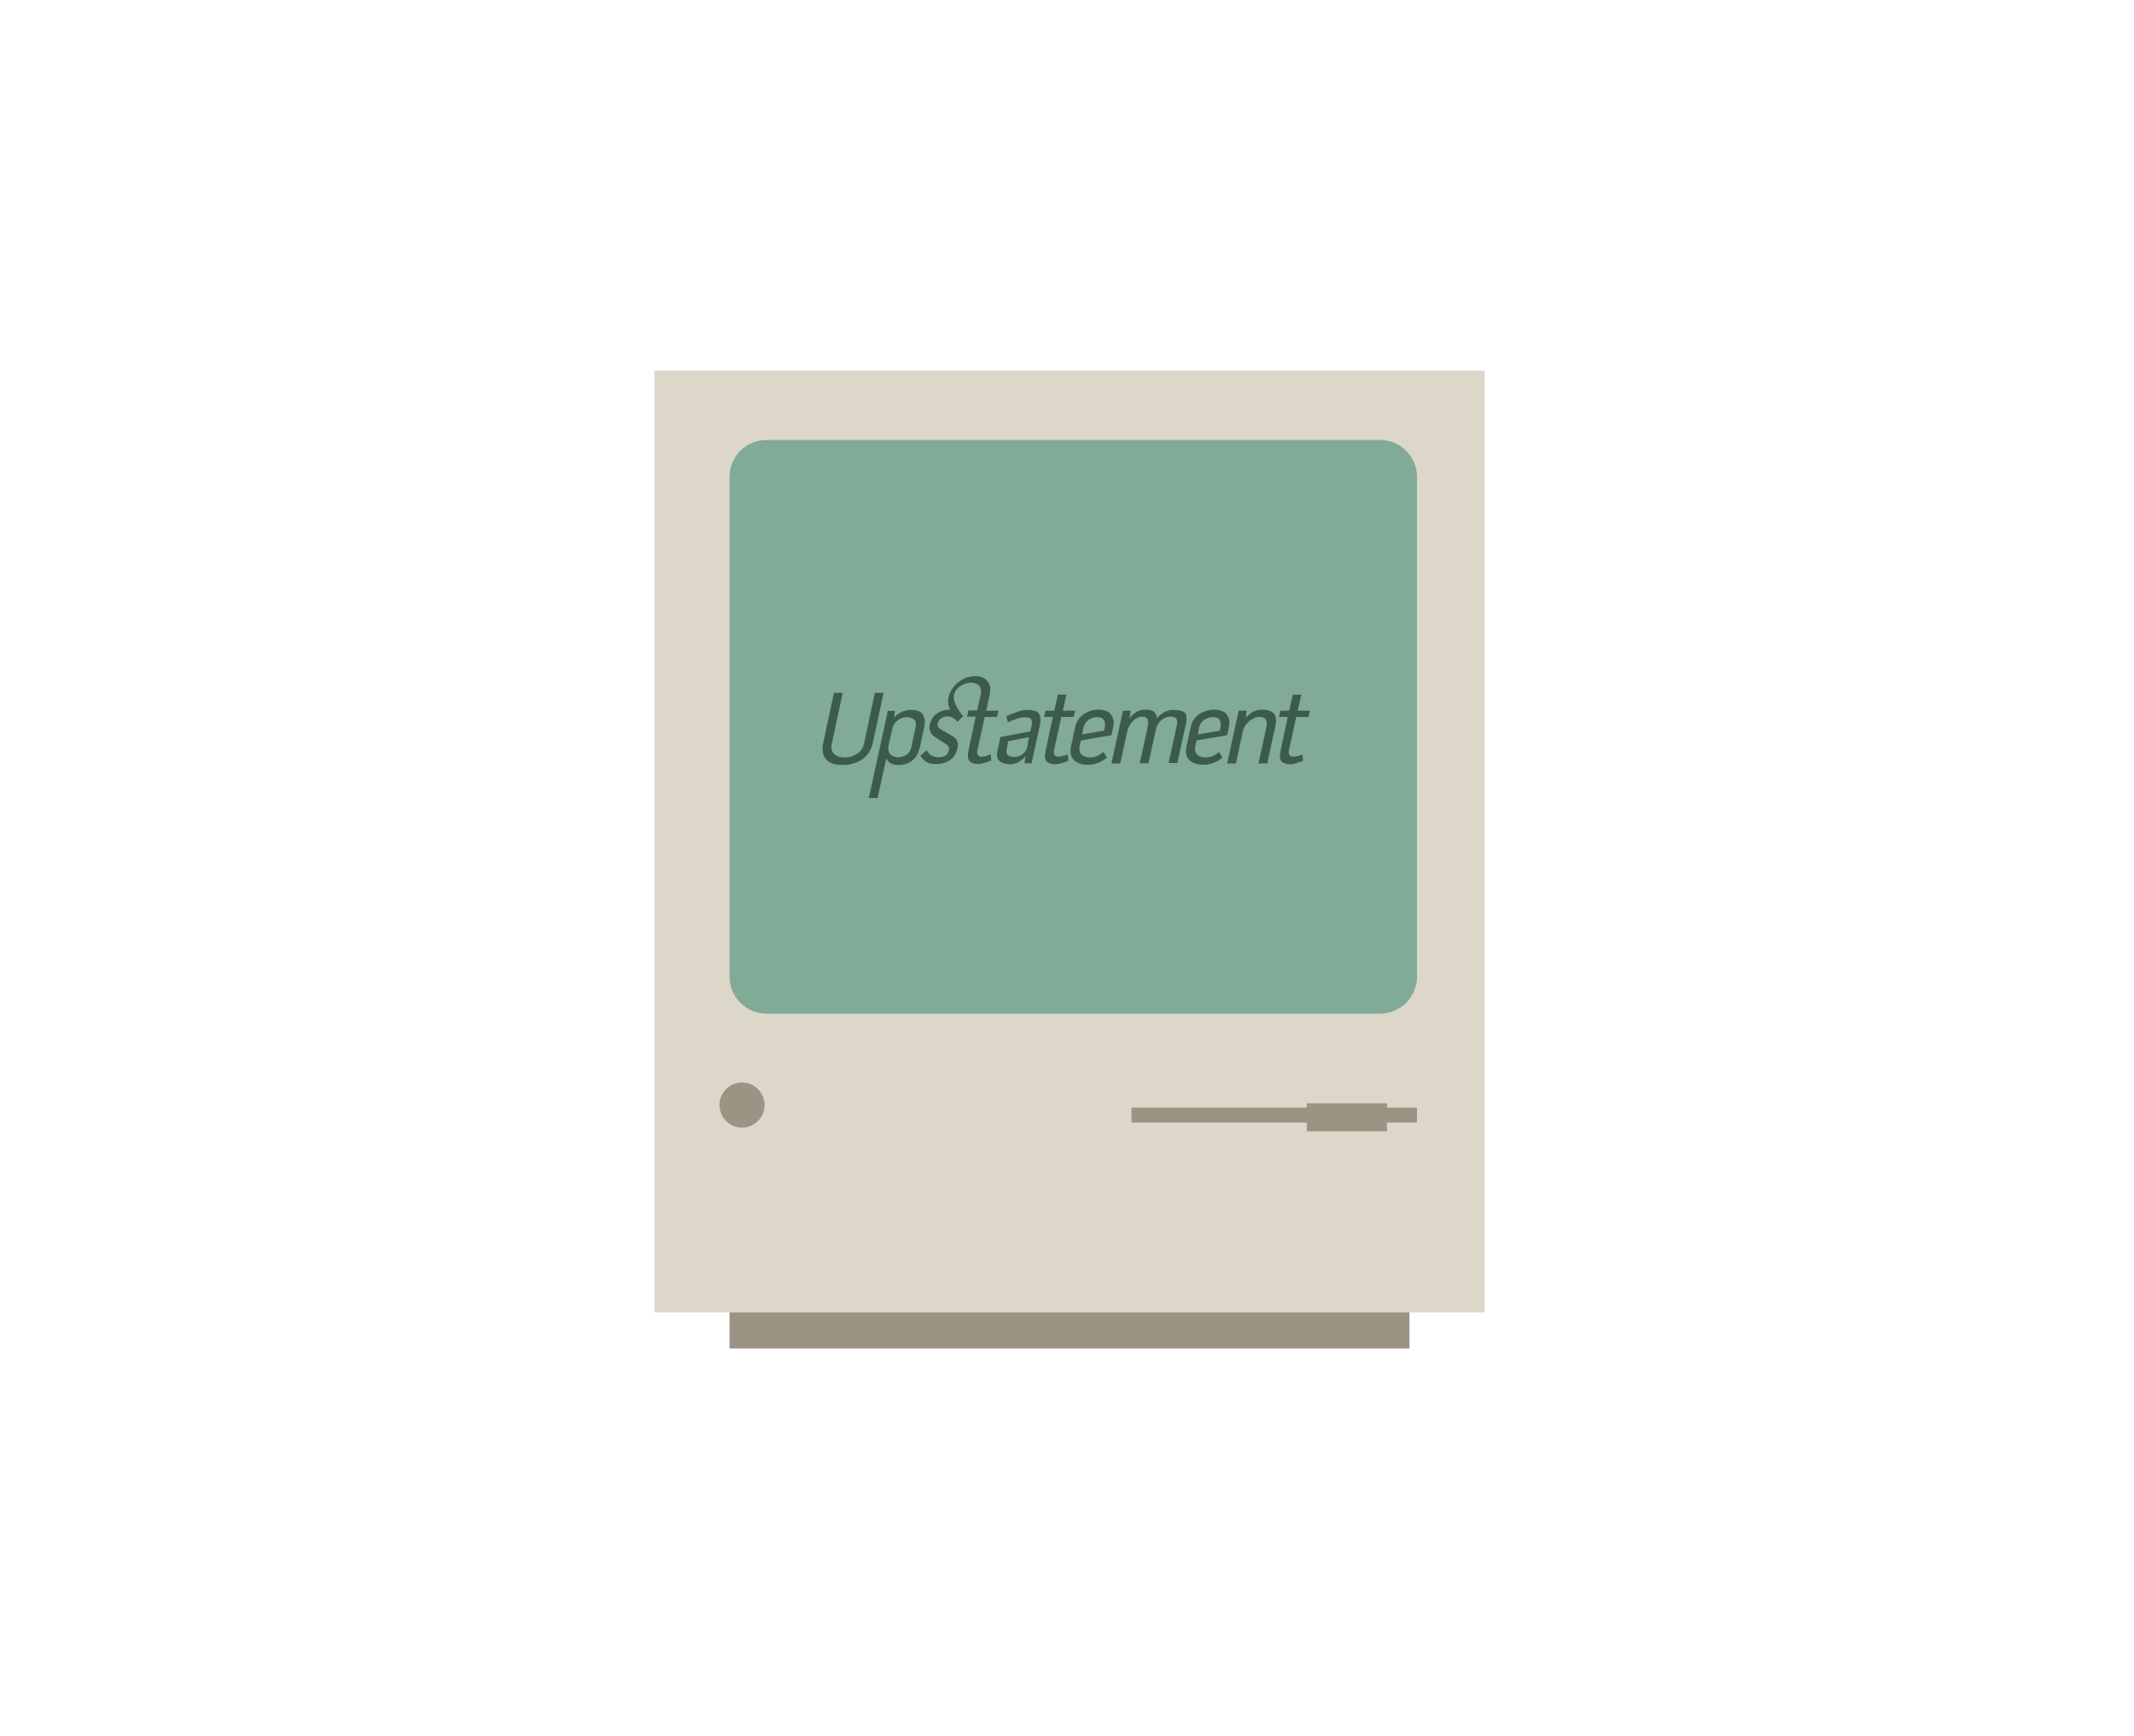 <?xml version="1.0" encoding="utf-8"?>
<!-- Generator: Adobe Illustrator 17.1.0, SVG Export Plug-In . SVG Version: 6.00 Build 0)  -->
<!DOCTYPE svg PUBLIC "-//W3C//DTD SVG 1.1//EN" "http://www.w3.org/Graphics/SVG/1.1/DTD/svg11.dtd">
<svg version="1.1" id="Layer_1" xmlns="http://www.w3.org/2000/svg" xmlns:xlink="http://www.w3.org/1999/xlink" x="0px" y="0px"
	 viewBox="-54.2 -135.2 852.1 693.1" enable-background="new -54.2 -135.2 852.1 693.1" xml:space="preserve">
<rect x="237.1" y="104.1" fill="#9B9383" width="271.5" height="299.2"/>
<rect x="207.1" y="12.8" fill="#DDD7CA" width="331.5" height="376.1"/>
<path fill="#81AA97" d="M496.8,269.6H251.9c-8.2,0-14.8-6.6-14.8-14.8V55.3c0-8.2,6.6-14.8,14.8-14.8h244.9
	c8.2,0,14.8,6.6,14.8,14.8v199.5C511.6,263,505,269.6,496.8,269.6z"/>
<g id="Layer_2" display="none">
</g>
<g>
	<path fill="#3C5B4E" d="M414.3,148.3c-1.3,0-2.5,0.3-3.6,0.9c-1.1,0.7-2.2,1.4-2.9,2.4c-0.2-1.3-0.7-2.2-1.4-2.7
		c-0.7-0.5-1.9-0.7-3.3-0.7c-1.3,0-2.4,0.3-3.5,0.9c-1,0.7-2,1.5-2.8,2.5l0.5-3h-3.1l-4.6,21.1h3.5l2.8-12.8c0.1-0.7,0.4-1.3,0.7-2
		c0.4-0.7,0.8-1.3,1.3-1.9c0.6-0.6,1.1-1,1.8-1.4s1.3-0.6,2-0.6c1.3,0,2.1,0.4,2.3,1.1c0.3,0.7,0.3,1.7,0.1,2.9l-3.2,14.6h3.5
		l2.9-13.3c0.2-0.7,0.4-1.3,0.7-2c0.4-0.7,0.7-1.2,1.3-1.7c0.5-0.5,1-0.8,1.7-1.1s1.3-0.5,2-0.5c1.3,0,2.2,0.3,2.5,0.8
		c0.4,0.6,0.5,1.5,0.2,2.7l-3.3,15h3.5l3.4-15.4c0.5-2.2,0.4-3.7-0.4-4.7C418.1,148.7,416.6,148.3,414.3,148.3 M369.9,166.8
		c-0.6,0.1-1.2,0.2-1.8,0.2c-0.6,0-0.9-0.2-1.2-0.7c-0.3-0.5-0.4-1.1-0.2-2l2.9-13.2h4.9l0.6-2.5h-4.9l1.4-6.4h-3.4l-1.4,6.4h-3.5
		l-0.6,2.5h3.5l-2.9,13.6c-0.4,1.8-0.3,3.1,0.3,4c0.6,0.8,1.8,1.3,3.7,1.3c0.8,0,1.7-0.2,2.6-0.5c0.9-0.3,1.8-0.6,2.5-0.9l-0.2-2.5
		C371.2,166.4,370.5,166.7,369.9,166.8 M378.4,155.3c0.3-1.2,0.9-2.2,2-3s2.2-1.1,3.5-1.1c1.2,0,2.1,0.3,2.5,0.9
		c0.5,0.6,0.7,1.5,0.6,2.6l-0.3,1.9l-8.8,1.5L378.4,155.3z M383.7,166.8c-0.8,0.3-1.8,0.5-2.6,0.5c-1.5,0-2.7-0.4-3.5-1.2
		c-0.7-0.7-1-1.9-0.7-3.4l0.5-2.2l12.2-2.1l0.7-3.2c0.2-1,0.3-2.1,0.1-2.9c-0.2-0.8-0.6-1.6-1-2.2c-0.5-0.7-1.2-1.1-2-1.4
		c-0.8-0.3-1.8-0.5-2.9-0.5c-1.1,0-2.2,0.2-3.3,0.5c-1,0.4-2,0.8-2.8,1.4c-0.8,0.6-1.5,1.3-2.1,2.2c-0.6,0.8-1,1.9-1.2,3l-1.6,7.3
		c-0.6,2.5-0.2,4.4,1,5.6c1.2,1.3,3.1,2,5.7,2c1.4,0,2.7-0.2,3.9-0.7c1.2-0.4,2.5-1.1,3.7-2.2l-1.4-2.2
		C385.4,165.9,384.5,166.4,383.7,166.8 M465.9,166.1c-0.8,0.4-1.6,0.6-2.2,0.7c-0.6,0.1-1.2,0.2-1.8,0.2c-0.6,0-0.9-0.2-1.2-0.7
		c-0.3-0.5-0.4-1.1-0.2-2l2.9-13.2h4.9l0.6-2.5H464l1.4-6.4H462l-1.4,6.4h-3.5l-0.6,2.5h3.5l-2.9,13.6c-0.4,1.8-0.3,3.1,0.3,4
		c0.6,0.8,1.8,1.3,3.7,1.3c0.8,0,1.7-0.2,2.5-0.5c0.9-0.3,1.8-0.6,2.5-0.9L465.9,166.1z M424.6,155.3c0.3-1.2,0.9-2.2,2-3
		s2.2-1.1,3.5-1.1c1.2,0,2.1,0.3,2.5,0.9c0.5,0.6,0.7,1.5,0.6,2.6l-0.3,1.9l-8.8,1.5L424.6,155.3z M429.9,166.8
		c-0.8,0.3-1.8,0.5-2.6,0.5c-1.5,0-2.7-0.4-3.5-1.2c-0.7-0.7-1-1.9-0.7-3.4l0.5-2.2l12.2-2.1l0.7-3.2c0.2-1,0.3-2.1,0.1-2.9
		c-0.2-0.8-0.5-1.6-1-2.2c-0.5-0.7-1.2-1.1-2.1-1.4c-0.8-0.3-1.8-0.5-2.9-0.5c-1.1,0-2.2,0.2-3.3,0.5c-1,0.4-2,0.8-2.8,1.4
		c-0.8,0.6-1.5,1.3-2.1,2.2c-0.6,0.8-0.9,1.9-1.2,3l-1.6,7.3c-0.6,2.5-0.2,4.4,1,5.6c1.2,1.3,3.1,2,5.7,2c1.4,0,2.7-0.2,3.9-0.7
		c1.2-0.4,2.5-1.1,3.7-2.2l-1.4-2.2C431.6,165.9,430.7,166.4,429.9,166.8 M449.8,148.2c-1.4,0-2.6,0.3-3.6,0.8c-1,0.6-2,1.4-3,2.4
		l0.4-2.8h-3.2l-4.6,21.1h3.5l2.8-13c0.2-0.7,0.5-1.3,0.8-2c0.5-0.7,0.9-1.2,1.6-1.8c0.6-0.6,1.2-0.9,2-1.3s1.4-0.5,2.2-0.5
		c1.4,0,2.2,0.4,2.6,1.2c0.4,0.7,0.4,1.9,0.1,3.2l-3.1,14.2h3.5l3.2-14.7c0.5-2.2,0.4-3.9-0.4-5.1
		C453.7,148.8,452.1,148.2,449.8,148.2 M356,163c-0.1,0.6-0.4,1.1-0.7,1.7c-0.4,0.5-0.7,0.9-1.2,1.3c-0.5,0.4-1,0.7-1.6,0.8
		c-0.6,0.2-1.1,0.3-1.8,0.3c-1,0-1.8-0.2-2.4-0.7c-0.6-0.4-0.7-1.1-0.6-2.1l0.7-3.5l8.2-1.6L356,163z M355.8,148.3
		c-0.6,0-1.2,0.1-2,0.2c-0.7,0.2-1.5,0.4-2.2,0.7c-0.7,0.3-1.4,0.6-2.2,0.8c-0.7,0.3-1.3,0.6-1.8,0.8l0.7,2.5
		c0.4-0.2,0.9-0.5,1.5-0.7c0.6-0.3,1.1-0.5,1.8-0.7c0.6-0.2,1.2-0.4,1.8-0.5c0.6-0.1,1-0.2,1.4-0.2c1.4,0,2.2,0.3,2.7,0.7
		c0.4,0.6,0.5,1.5,0.2,2.8l-0.5,2.2l-11.9,2.2l-1.2,5.4c-0.4,1.9-0.2,3.2,0.7,4.1c0.9,0.9,2.3,1.4,4.3,1.4c1.2,0,2.3-0.3,3.5-0.9
		c1-0.7,2-1.4,2.7-2.3l-0.4,2.8h2.8l3.3-15.1c0.5-2.2,0.3-3.8-0.6-5C359.7,148.7,358.1,148.3,355.8,148.3 M309.7,163.1
		c-0.3,1.4-0.9,2.4-1.9,3.1s-2.1,1-3.5,1s-2.4-0.5-3.1-1.3c-0.7-0.8-0.8-2-0.6-3.4l1.5-6.7c0.3-1.3,0.9-2.4,2.1-3.3
		c1-0.8,2.2-1.3,3.6-1.3s2.4,0.4,3.1,1c0.7,0.7,0.8,1.7,0.5,3L309.7,163.1z M309.4,148.3c-1.2,0-2.4,0.3-3.6,0.8
		c-1.1,0.6-2.2,1.3-3,2.3l0.3-2.7h-2.8l-7.6,34.8h3.5l3.5-15.9c0.4,0.9,1,1.7,1.9,2.1c0.9,0.4,1.9,0.6,3,0.6c2.3,0,4.2-0.7,5.6-1.9
		c1.5-1.2,2.4-3,2.9-5.2l1.7-7.9c0.5-2.3,0.3-4-0.6-5.2C313.4,148.8,311.9,148.3,309.4,148.3 M290.9,161.4c-0.4,2-1.3,3.4-2.8,4.4
		c-1.4,0.9-3.1,1.5-4.9,1.5c-0.9,0-1.7-0.1-2.4-0.3s-1.3-0.6-1.9-1c-0.5-0.5-0.8-1-1-1.8c-0.2-0.7-0.2-1.7,0.1-2.7l4.3-20h-3.5
		l-4.3,20c-0.6,2.7-0.2,4.9,1.1,6.5c1.3,1.6,3.6,2.3,6.9,2.3c1.4,0,2.7-0.2,4-0.6c1.3-0.4,2.4-0.8,3.5-1.6c1-0.7,2-1.7,2.7-2.7
		c0.7-1.1,1.3-2.4,1.6-3.9l4.3-20h-3.5L290.9,161.4z M339.3,166.8c-0.6,0.1-1.2,0.2-1.8,0.2c-0.6,0-0.9-0.2-1.2-0.7s-0.4-1.1-0.2-2
		l2.9-13.2h4.9l0.6-2.5h-4.9l1.4-6.4l0,0c0.5-2.3,0.1-4.3-1-5.5c-1.1-1.3-2.9-1.9-4.7-1.9c-2.2,0-4.5,0.7-6.5,2.2
		c-2,1.4-3.6,3.6-4.2,6.1c-0.4,1.8-0.3,3.4,0.6,5.1H325c-2.1,0-3.8,0.6-5.2,1.6c-1.4,1-2.2,2.4-2.7,4.2c-0.2,0.8-0.2,1.6-0.1,2.2
		c0.1,0.6,0.4,1.1,0.7,1.6c0.4,0.5,0.8,0.9,1.4,1.3c0.6,0.4,1.2,0.8,2,1.3c0.6,0.4,1,0.7,1.6,1c0.5,0.3,0.9,0.6,1.2,0.8
		c0.4,0.3,0.6,0.6,0.7,0.9c0.2,0.4,0.2,0.7,0.1,1.2c-0.3,1.2-0.7,2-1.5,2.3c-0.7,0.4-1.7,0.6-2.9,0.6c-0.7,0-1.6-0.2-2.4-0.6
		c-0.8-0.4-1.5-1.1-2.1-2.2l-2.5,2.2c0.7,1.1,1.5,2,2.4,2.5c1,0.6,2.3,0.8,3.9,0.8c2.1,0,3.9-0.5,5.4-1.5c1.6-1,2.6-2.5,3.1-4.7
		c0.2-0.8,0.2-1.6,0.1-2.2c-0.1-0.6-0.4-1.1-0.7-1.6c-0.4-0.5-0.8-0.8-1.5-1.2c-0.6-0.4-1.3-0.7-2.1-1.2c-0.4-0.3-0.8-0.6-1.3-0.7
		c-0.5-0.3-0.9-0.6-1.3-0.8c-0.4-0.3-0.7-0.7-0.9-0.9c-0.2-0.4-0.3-0.7-0.2-1.3c0.2-1,0.7-1.7,1.4-2.2c0.7-0.5,1.6-0.7,2.7-0.7
		c0.7,0,1.5,0.2,2.2,0.7c0.7,0.4,1.1,0.8,1.6,1.4l2.3-2.2c-0.2-0.2-0.4-0.5-0.6-0.7c-0.3-0.4-0.6-0.7-0.7-1l0,0
		c-3-4.1-3.8-8.1,0.8-10.7c3.3-1.7,5.4-0.9,6.6,0l0,0c0.1,0,0.1,0.1,0.1,0.1c0.1,0.1,0.2,0.2,0.3,0.3c0.6,0.7,0.8,1.6,0.5,3.4
		l-0.1,0.4l0,0l-1.3,5.9h-3.5l-0.6,2.5h3.5l-2.9,13.6c-0.4,1.8-0.3,3.1,0.3,4c0.6,0.8,1.8,1.3,3.7,1.3c0.8,0,1.7-0.2,2.6-0.5
		c0.9-0.3,1.8-0.6,2.5-0.9l-0.2-2.5C340.6,166.4,339.8,166.7,339.3,166.8"/>
</g>
<rect x="397.6" y="307.1" fill="#9B9383" width="114" height="6"/>
<rect x="467.6" y="305.4" fill="#9B9383" width="32" height="11.2"/>
<circle fill="#9B9383" cx="242.1" cy="306.1" r="9"/>
</svg>
